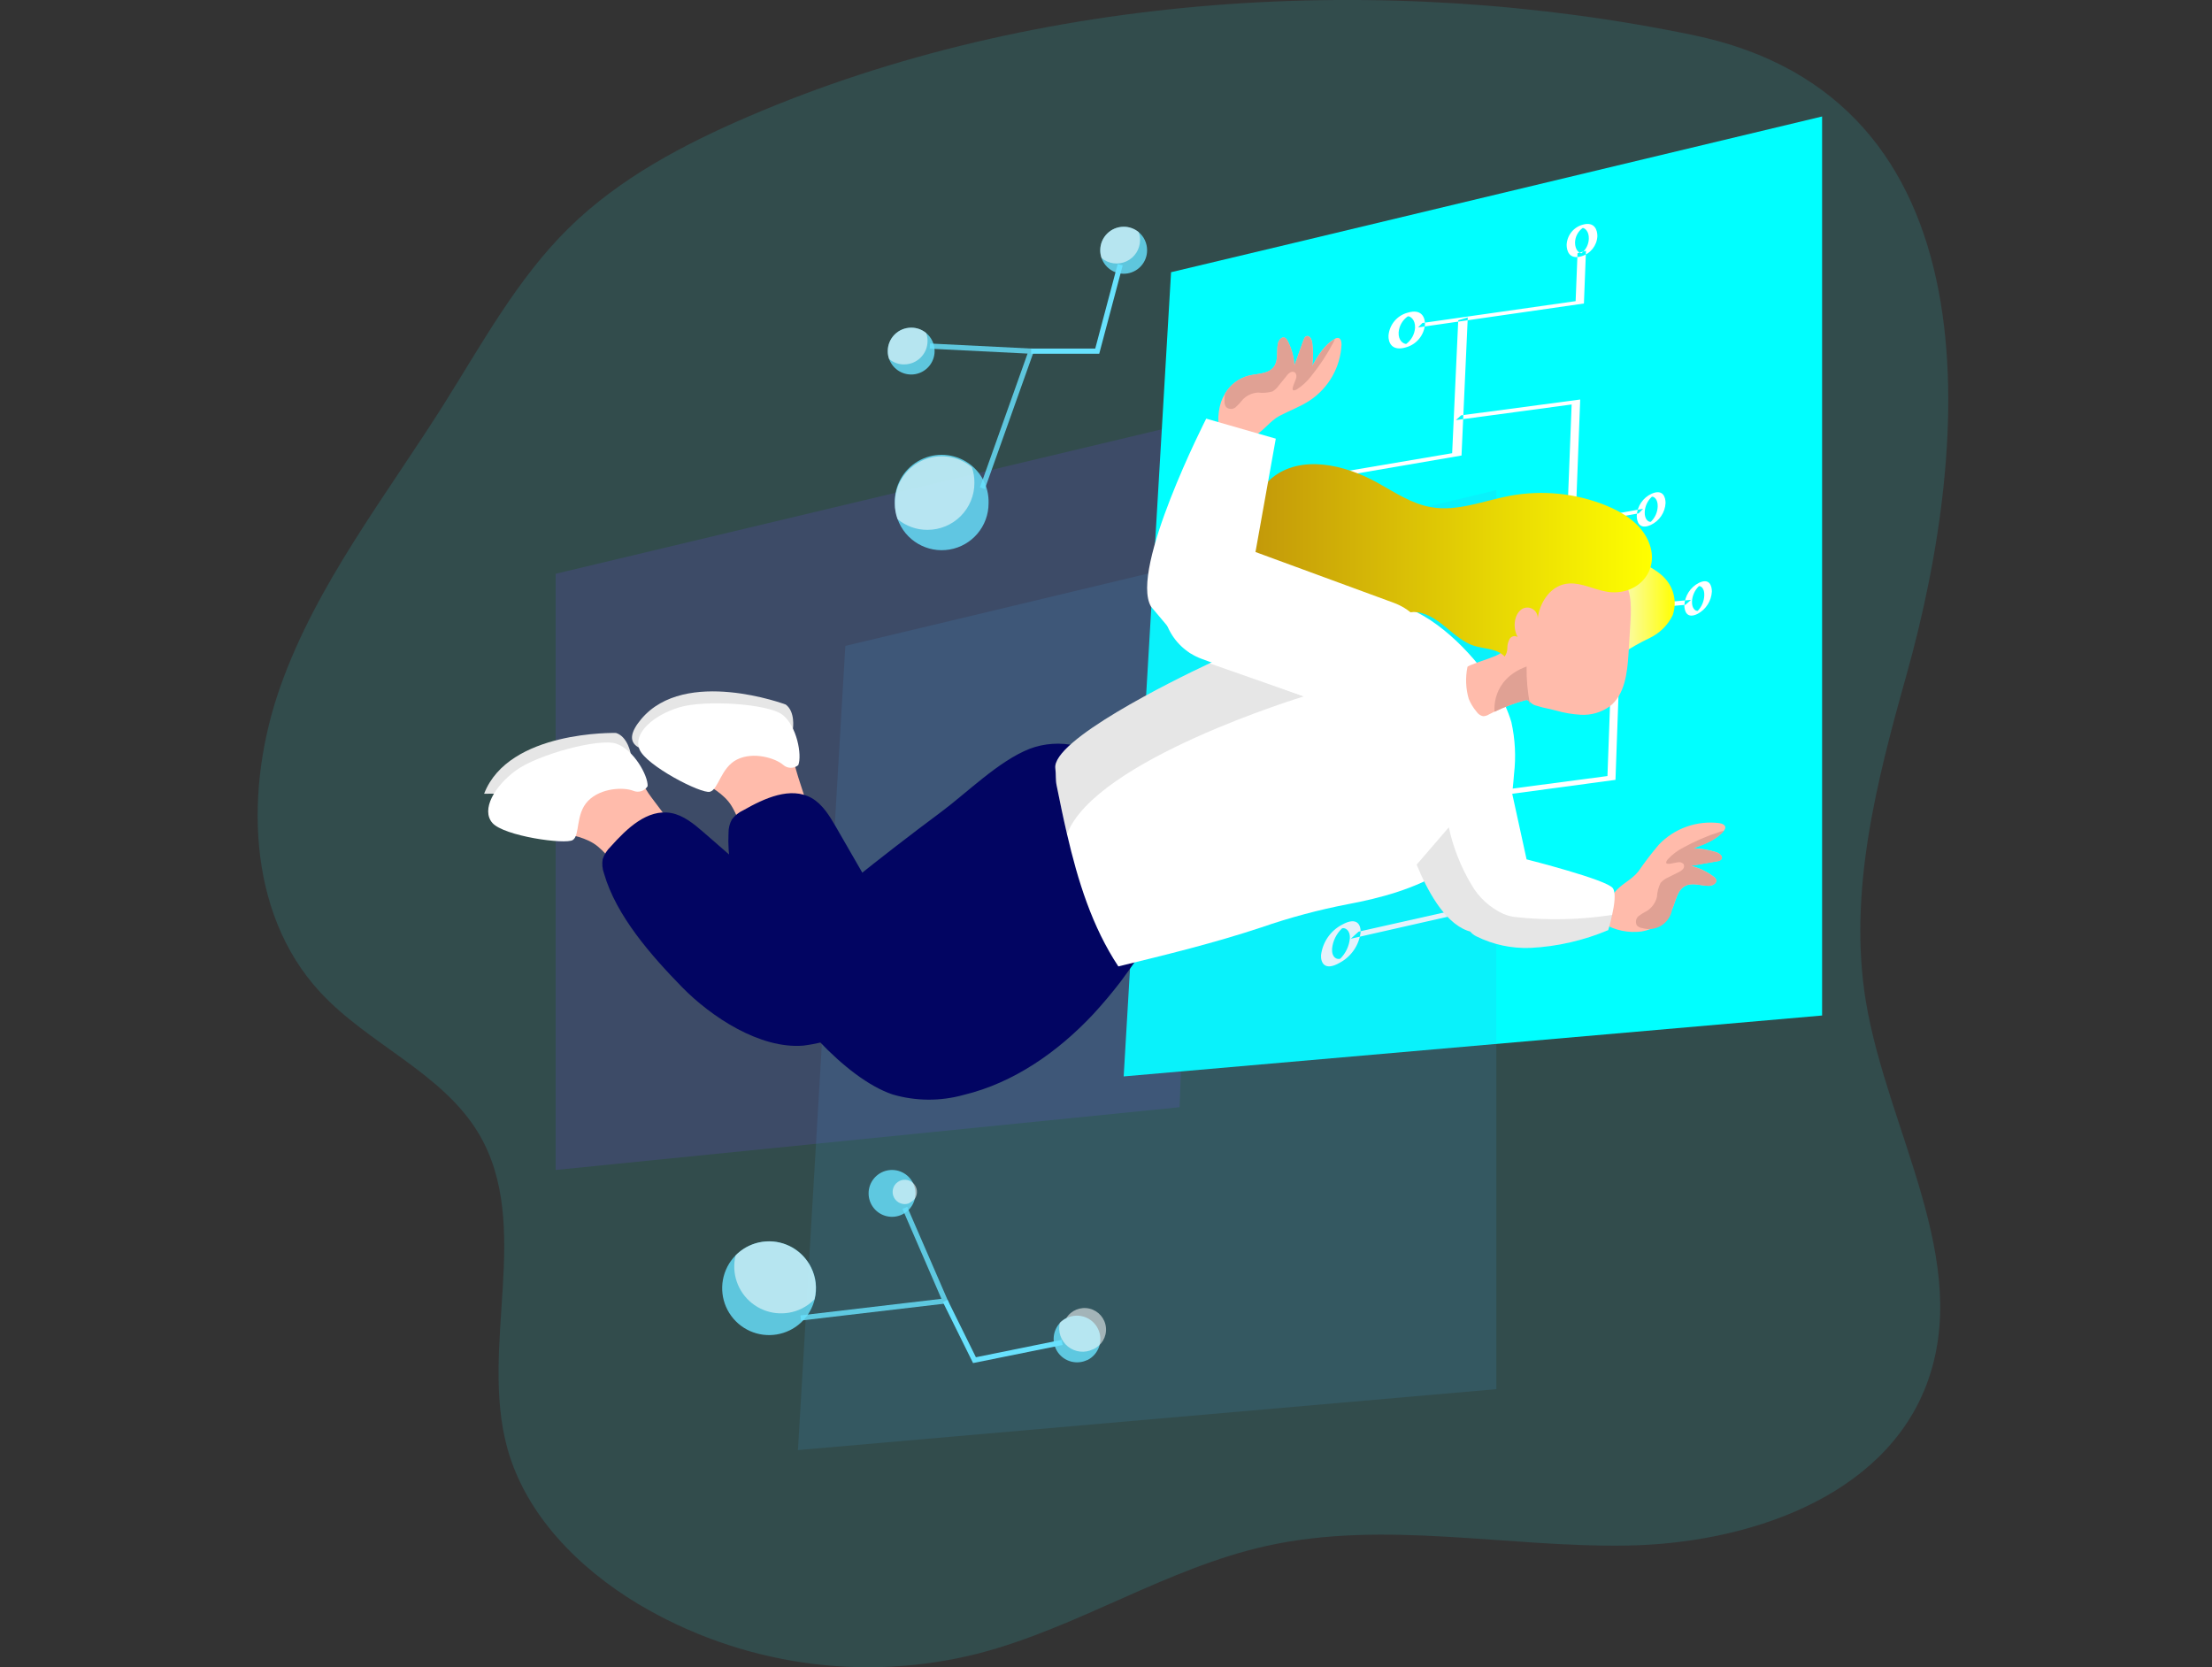 <svg xmlns="http://www.w3.org/2000/svg" xmlns:xlink="http://www.w3.org/1999/xlink" style="isolation:isolate" viewBox="0 0 406 306" width="406pt" height="306pt"><rect x="0" y="0" width="406" height="306" fill="#333333" stroke="none"/><defs><clipPath id="_clipPath_KEjY4NbBACDIJxiVEqF3HNMqMSkG2ywh"><rect width="406" height="306"/></clipPath></defs><g clip-path="url(#_clipPath_KEjY4NbBACDIJxiVEqF3HNMqMSkG2ywh)"><g><g><g opacity="0.18"><animateMotion dur="64s" repeatCount="indefinite" path="M 24 4 C 15 0 8 0 4 8 C 2 12 11 16 15 8 C 18 3 40 12 24 4">

</animateMotion><path xmlns="http://www.w3.org/2000/svg" d=" M 137.404 21.369 C 125.435 26.518 113.683 32.715 104.392 41.848 C 94.914 51.178 88.45 63.108 81.383 74.326 C 70.768 91.128 58.225 107.07 51.534 125.79 C 44.843 144.51 45.238 167.44 58.719 182.058 C 67.615 191.715 81.264 196.884 87.926 208.161 C 97.81 224.963 87.926 247.004 93.125 265.842 C 96.535 278.088 106.181 287.794 117.112 294.387 C 135.894 305.579 158.352 308.853 179.548 303.49 C 197.843 298.755 214.141 287.774 232.564 283.722 C 254.121 278.958 276.527 284.028 298.597 283.673 C 320.668 283.317 345.634 274.886 353.551 254.269 C 362.229 231.625 346.415 207.637 342.461 183.738 C 339.19 163.744 344.438 143.433 349.914 123.922 C 362.061 80.651 366.508 18.018 310.833 6.454 C 254.289 -5.278 190.469 -1.443 137.404 21.369 Z " fill="#2dbabe"/>

</g></g><g><g opacity="0.18"><path d=" M 101.99 105.311 L 221.406 76.846 L 216.503 203.219 L 101.99 214.734 L 101.99 105.311 L 101.99 105.311 Z " fill="#6d4ae1"/></g></g><g><animateMotion xmlns="http://www.w3.org/2000/svg" dur="14s" repeatCount="indefinite" path="M 0 0 C 0.5 -4.5 1 -9 3 -10 C 2 -7 -1 -3.5 0 0">

</animateMotion><path xmlns="http://www.w3.org/2000/svg" d=" M 237.457 44.595 L 334.436 21.378 L 334.436 186.387 L 206.244 197.566 L 214.942 49.962 L 237.457 44.595 L 237.457 44.595 Z " fill="cyan"/><path d=" M 296.512 143.136 L 297.283 121.52 L 239.443 128.291 L 241.588 88.183 L 268.254 83.606 L 269.401 58.255 L 267.651 58.788 L 266.535 83.181 L 239.631 87.738 L 237.368 129.516 L 295.761 122.548 L 295.039 142.434 L 269.075 145.864 L 268.146 166.778 L 249.357 170.998 L 247.933 172.293 L 269.856 167.322 L 270.765 146.605 L 296.512 143.136 L 296.512 143.136 Z  M 310.369 110.105 L 276.023 113.149 L 275.529 124.831 L 277.229 124.001 L 277.654 113.89 L 309.361 111.004 L 310.369 110.105 L 310.369 110.105 Z  M 301.582 93.381 L 289.188 95.605 L 290.038 73.327 L 268.175 76.233 L 267.226 77.103 L 288.467 74.237 L 287.597 96.613 L 300.762 94.222 L 301.582 93.381 L 301.582 93.381 Z  M 290.72 55.705 L 291.096 46.028 L 289.544 46.483 L 289.198 55.27 L 261.069 59.283 L 260.288 60.093 L 290.72 55.705 L 290.72 55.705 Z  M 249.732 171.117 C 249.792 169.842 249.149 168.152 246.312 169.723 C 244.193 170.842 242.757 172.929 242.468 175.308 C 242.399 176.602 243.061 178.362 245.957 176.672 C 248.039 175.539 249.445 173.47 249.732 171.117 Z  M 244.494 174.141 C 244.63 172.708 245.284 171.373 246.332 170.385 C 246.797 170.217 247.844 170.623 247.756 172.253 C 247.62 173.656 246.997 174.968 245.996 175.96 C 245.393 176.158 244.415 175.782 244.494 174.141 Z  M 314.204 108.573 C 314.204 107.525 313.769 106.023 311.792 106.991 C 310.252 107.799 309.25 109.357 309.153 111.093 C 309.153 112.151 309.608 113.673 311.614 112.655 C 313.129 111.838 314.11 110.291 314.204 108.573 L 314.204 108.573 Z  M 310.557 110.391 C 310.608 109.329 311.06 108.326 311.822 107.584 C 312.148 107.495 312.879 107.96 312.81 109.294 C 312.77 110.348 312.344 111.35 311.614 112.111 C 311.219 112.19 310.517 111.716 310.557 110.411 L 310.557 110.391 Z  M 305.704 92.324 C 305.704 91.266 305.249 89.715 303.174 90.604 C 301.565 91.328 300.499 92.894 300.416 94.656 C 300.416 95.734 300.871 97.305 302.976 96.356 C 304.563 95.622 305.613 94.07 305.704 92.324 Z  M 301.879 94.004 C 301.921 92.921 302.394 91.9 303.193 91.167 C 303.539 91.098 304.31 91.602 304.261 92.956 C 304.224 94.025 303.77 95.036 302.996 95.773 C 302.561 95.842 301.839 95.328 301.879 94.004 Z  M 293.191 43.34 C 293.191 42.263 292.717 40.622 290.512 41.235 C 288.821 41.691 287.621 43.191 287.547 44.941 C 287.547 46.028 288.032 47.699 290.265 47.037 C 291.931 46.557 293.107 45.071 293.191 43.34 Z  M 289.089 44.526 C 289.111 43.46 289.63 42.465 290.493 41.838 C 290.858 41.838 291.669 42.431 291.619 43.815 C 291.589 44.862 291.092 45.84 290.265 46.483 C 289.85 46.483 289.089 45.86 289.089 44.526 Z  M 261.543 59.559 C 261.593 58.383 261 56.594 258.381 57.385 C 256.434 57.897 255.02 59.579 254.852 61.585 C 254.793 62.781 255.406 64.551 258.064 63.75 C 259.985 63.217 261.372 61.546 261.543 59.559 L 261.543 59.559 Z  M 256.71 61.022 C 256.796 59.829 257.417 58.739 258.4 58.057 C 258.835 58.008 259.794 58.65 259.725 60.162 C 259.645 61.34 259.052 62.424 258.104 63.127 C 257.55 63.108 256.641 62.495 256.71 61.022 Z " fill-rule="evenodd" fill="rgb(255,255,255)"/></g><g><animateMotion xmlns="http://www.w3.org/2000/svg" dur="10s" repeatCount="indefinite" path="M 0 0 C -5 -4 3.333 -2 5 -3 C 9 -5 13 0 10 0 C 6 0 5 4 0 0">

</animateMotion><path xmlns="http://www.w3.org/2000/svg" d=" M 177.66 113.178 L 274.639 89.962 L 274.639 254.97 L 146.457 266.149 L 155.155 118.545 L 177.66 113.178 L 177.66 113.178 Z " fill="#429de0" fill-opacity="0.14"/></g><g><linearGradient id="_lgradient_0" x1="0" y1="0.5" x2="1" y2="0.5" gradientTransform="matrix(11.351,0,0,17.175,296.03,102.872)" gradientUnits="userSpaceOnUse"><stop offset="0%" stop-opacity="1" style="stop-color:lightgoldenrodyellow"/><stop offset="100%" stop-opacity="1" style="stop-color:yellow"/></linearGradient><path d=" M 305.635 106.201 C 307.289 108.024 307.816 110.605 307.008 112.931 C 306.119 114.747 304.642 116.21 302.818 117.083 C 301.007 117.946 299.26 118.937 297.589 120.048 C 297.095 118.071 298.4 115.995 298.39 113.92 C 298.39 112.062 297.401 110.381 296.64 108.672 C 296.071 107.532 295.894 106.236 296.136 104.985 C 297.362 100.547 303.915 104.165 305.635 106.201 Z " fill="url(#_lgradient_0)"/><path d=" M 146.24 141.733 C 145.627 139.519 144.975 137.226 143.482 135.486 C 141.93 133.829 139.91 132.684 137.69 132.205 C 132.894 130.988 127.812 131.672 123.507 134.112 C 122.904 134.386 122.415 134.861 122.124 135.456 C 121.992 135.931 122.009 136.435 122.173 136.899 C 122.875 139.43 125.138 141.199 127.342 142.563 C 129.546 143.927 132.027 145.093 133.697 147.109 C 136.831 150.905 137.947 162.706 145.607 158.97 C 152.002 155.837 147.554 146.467 146.24 141.733 Z " fill="rgb(255,187,171)"/><path d=" M 145.538 133.727 C 145.538 133.727 146.012 130.623 144.214 129.309 C 144.214 129.309 125.751 122.39 117.696 131.977 C 109.64 141.565 132.926 137.048 132.926 137.048 L 145.538 133.727 Z " fill="#e6e6e6"/><path d=" M 146.517 140.438 C 145.703 141.105 144.524 141.08 143.739 140.378 C 142.326 139.153 138.303 137.908 135.299 139.39 C 132.294 140.873 131.889 144.885 130.307 145.32 C 128.726 145.755 118.565 140.507 117.369 137.532 C 116.174 134.557 119.939 131.266 124.644 129.833 C 129.349 128.399 140.952 129.151 143.601 131.177 C 146.25 133.203 147.248 138.59 146.517 140.438 Z " fill="rgb(255,255,255)"/><path d=" M 205.651 180.21 C 204.079 182.256 202.419 184.233 200.66 186.14 C 194.176 193.059 186.071 198.752 176.85 200.966 C 172.587 202.15 168.079 202.12 163.833 200.877 C 155.007 197.912 144.303 185.448 140.458 177.314 C 137.038 170.069 133.282 161.026 133.717 152.891 C 133.7 152.017 133.915 151.154 134.34 150.391 C 134.895 149.662 135.622 149.081 136.455 148.701 C 140.319 146.506 145.103 144.302 148.978 146.477 C 150.954 147.613 152.249 149.719 153.406 151.725 Q 156.292 156.746 159.197 161.777 C 162.587 167.707 165.217 171.453 171.631 167.41 C 177.294 163.842 181.841 158.673 186.644 154.087 C 193.029 147.999 200.768 142.227 209.585 142.276 C 213.34 142.276 217.373 143.591 219.419 146.744 C 222.532 151.537 219.755 157.853 216.899 162.805 C 213.533 168.845 209.775 174.659 205.651 180.21 L 205.651 180.21 Z " fill="rgb(02,05,98)"/><path d=" M 119.03 145.607 C 117.867 143.623 116.285 141.916 114.394 140.606 C 112.383 139.547 110.099 139.123 107.842 139.39 C 102.91 139.803 98.328 142.104 95.052 145.815 C 94.567 146.265 94.261 146.876 94.192 147.534 C 94.217 148.027 94.393 148.499 94.696 148.888 C 96.189 151.043 98.877 151.992 101.437 152.545 C 103.997 153.099 106.685 153.415 108.919 154.779 C 113.119 157.349 118.022 168.142 124.041 162.113 C 129.072 157.072 121.817 149.659 119.03 145.607 Z " fill="rgb(255,187,171)"/><path d=" M 115.758 138.273 C 115.758 138.273 115.195 135.19 113.07 134.527 C 113.07 134.527 93.362 133.994 88.855 145.686 C 88.855 145.686 104.886 145.528 104.886 145.528 L 115.758 138.273 Z " fill="#e6e6e6"/><path d=" M 118.872 144.292 C 118.32 145.191 117.195 145.552 116.223 145.142 C 114.493 144.451 110.293 144.579 107.94 146.991 C 105.588 149.402 106.497 153.297 105.133 154.176 C 103.769 155.056 92.462 153.455 90.367 151.033 C 88.272 148.612 90.753 144.273 94.736 141.377 C 98.719 138.481 109.927 135.447 113.09 136.484 C 116.253 137.522 118.961 142.316 118.872 144.292 Z " fill="rgb(255,255,255)"/><path d=" M 199.978 166.768 C 193.79 171.581 187.198 178.016 179.894 180.773 C 171.414 183.976 162.973 187.247 154.384 190.173 C 152.156 191.028 149.833 191.612 147.465 191.912 C 139.489 192.574 130.495 186.615 125.168 181.159 C 119.574 175.426 113.08 168.092 110.846 160.255 C 110.551 159.435 110.472 158.553 110.619 157.695 C 110.912 156.825 111.41 156.038 112.072 155.402 C 115.037 152.081 118.812 148.424 123.191 149.224 C 125.464 149.649 127.332 151.201 129.121 152.743 L 137.868 160.363 C 141.12 163.19 144.965 166.215 149.235 165.622 C 151.962 165.236 154.236 163.427 156.381 161.668 Q 164.347 155.273 172.531 149.185 C 177.472 145.528 183.284 139.667 188.997 137.433 C 194.146 135.456 201.46 136.445 203.822 141.95 C 205.858 146.744 204.425 152.941 203.15 157.764 C 202.567 159.701 201.678 165.444 199.978 166.768 Z " fill="rgb(02, 05, 98)"/><path d=" M 275.944 167.717 C 274.343 169.98 272.317 171.552 269.856 170.959 C 269.645 170.922 269.44 170.863 269.243 170.781 C 265.022 169.199 261.889 163.279 260.011 158.653 C 259.228 156.735 258.552 154.775 257.985 152.783 L 273.621 127.688 L 280.194 157.715 C 280.194 157.715 278.771 163.763 275.944 167.717 Z " fill="rgb(255,255,255)"/><path d=" M 247.34 165.967 C 241.975 167.003 236.69 168.42 231.526 170.208 C 222.908 173.074 214.072 175.228 205.265 177.373 C 200.442 170.079 197.833 161.668 195.846 153.099 C 195.154 150.134 194.532 147.099 193.929 144.115 C 193.721 143.126 193.84 142.059 193.701 141.031 C 193.01 135.931 215.04 125.009 222.008 121.748 Q 231.951 117.083 242.231 113.218 C 247.172 111.36 252.687 109.62 257.689 111.36 C 264.36 113.683 270.933 120.66 274.59 126.492 C 275.822 128.362 276.771 130.403 277.407 132.551 C 278.102 135.677 278.266 138.898 277.891 142.078 C 277.585 145.815 277.387 149.116 274.926 151.883 C 272.02 154.985 268.693 157.663 265.042 159.84 C 259.656 163.131 253.508 164.811 247.34 165.967 Z " fill="rgb(255,255,255)"/><g opacity="0.1"><path d=" M 195.846 153.099 C 195.154 150.134 194.532 147.099 193.929 144.115 C 193.721 143.126 193.84 142.059 193.701 141.031 C 193.01 135.931 215.04 125.009 222.008 121.748 L 239.315 127.816 C 239.315 127.816 200.996 139.42 195.846 153.099 Z " fill="rgb(2,2,2)" style="&#10;"/></g><path d=" M 305.635 106.201 C 307.289 108.024 307.816 110.605 307.008 112.931 C 306.119 114.747 304.642 116.21 302.818 117.083 C 301.007 117.946 299.26 118.937 297.589 120.048 C 297.095 118.071 298.4 115.995 298.39 113.92 C 298.39 112.062 297.401 110.381 296.64 108.672 C 296.071 107.532 295.894 106.236 296.136 104.985 C 297.362 100.547 303.915 104.165 305.635 106.201 Z " fill="none"/><path d=" M 285.59 130.416 L 284.602 130.169 C 283.622 129.987 282.655 129.742 281.706 129.437 C 280.965 129.131 280.935 128.854 280.392 128.518 C 280.236 128.459 280.063 128.459 279.907 128.518 C 277.97 129.055 276.085 129.763 274.274 130.633 L 273.285 131.127 C 272.964 131.335 272.59 131.448 272.208 131.453 C 271.715 131.346 271.285 131.047 271.012 130.623 C 270.413 129.92 269.929 129.126 269.579 128.271 C 269.025 126.369 268.944 124.36 269.342 122.42 C 269.342 122.143 272.959 120.997 273.394 120.809 C 274.382 120.384 275.736 120.077 276.023 119.069 C 276.31 118.061 275.361 116.015 275.203 114.948 C 274.921 113.633 275.003 112.266 275.44 110.994 C 276.221 109.017 278.128 107.831 279.937 106.784 C 281.574 105.772 283.313 104.937 285.126 104.293 C 288.308 103.274 291.735 103.316 294.891 104.412 C 295.69 104.667 296.439 105.058 297.105 105.568 C 299.437 107.476 299.457 110.965 299.269 113.969 L 298.904 120.008 C 298.676 123.537 298.232 127.52 295.425 129.674 C 293.88 130.769 292.007 131.303 290.117 131.187 C 288.584 131.099 287.066 130.84 285.59 130.416 L 285.59 130.416 Z " fill="rgb(255,187,171)"/><linearGradient id="_lgradient_1" x1="0" y1="0.5" x2="1" y2="0.5" gradientTransform="matrix(86.39,0,0,36.693,216.814,85.193)" gradientUnits="userSpaceOnUse"><stop offset="0%" stop-opacity="1" style="stop-color:darkgoldenrod"/><stop offset="100%" stop-opacity="1" style="stop-color: yellow;"/></linearGradient><path d=" M 294.772 108.573 C 292.539 108.177 290.344 106.981 288.061 107.09 C 284.711 107.238 282.596 110.49 282.24 113.534 C 282.283 112.811 281.913 112.125 281.285 111.765 C 280.656 111.404 279.877 111.431 279.275 111.834 C 277.772 112.902 277.703 115.462 278.563 116.915 C 278.322 116.765 278.031 116.717 277.755 116.782 C 277.479 116.847 277.239 117.019 277.09 117.26 C 276.81 117.762 276.664 118.327 276.665 118.901 C 276.678 119.474 276.505 120.036 276.171 120.502 C 274.797 119.02 272.465 119.128 270.537 118.526 C 268.61 117.923 266.871 116.331 265.2 114.977 C 263.53 113.623 261.612 112.328 259.468 112.328 C 257.982 112.42 256.536 112.845 255.237 113.574 C 251.605 115.318 248.138 117.389 244.879 119.761 C 243.544 120.942 241.877 121.684 240.106 121.886 C 238.095 121.829 236.109 121.428 234.235 120.7 C 230.486 119.337 226.982 117.378 223.857 114.898 C 221.567 113.309 219.623 111.271 218.144 108.909 C 216.659 106.507 216.402 103.544 217.452 100.923 C 219.498 96.534 225.25 95.556 228.917 92.403 C 230.558 90.98 231.783 89.102 233.464 87.718 C 238.751 83.409 246.718 85.247 252.697 88.528 C 255.929 90.308 259.072 92.482 262.71 93.095 C 267.533 93.925 272.317 91.899 277.13 90.999 C 283.046 89.904 289.151 90.515 294.733 92.759 C 297.836 94.014 300.89 95.931 302.373 98.936 C 305.051 104.392 300.871 109.255 295.375 108.672 L 294.772 108.573 Z " fill="url(#_lgradient_1)"/><path d=" M 280.826 129.408 C 280.767 129.22 280.708 129.052 280.649 128.874 C 280.621 128.733 280.544 128.607 280.431 128.518 C 280.275 128.459 280.103 128.459 279.947 128.518 C 278.013 129.053 276.13 129.761 274.323 130.633 L 274.323 130.633 C 274.323 130.633 273.552 124.762 280.194 122.331 C 280.161 124.693 280.376 127.051 280.836 129.368 C 280.836 129.368 280.836 129.388 280.826 129.408 Z " fill="rgb(224,161,148)"/><path d=" M 313.611 162.587 C 312.178 162.587 310.646 161.915 309.351 162.587 C 307.829 163.328 307.601 165.345 306.91 166.887 C 306.116 168.565 304.697 169.867 302.956 170.514 C 302.415 170.719 301.856 170.872 301.286 170.969 C 298.866 171.274 296.414 170.763 294.318 169.516 C 294.318 169.516 296.018 164.248 296.344 163.803 C 297.461 162.31 299.497 161.5 300.712 159.938 C 301.889 158.227 303.152 156.578 304.498 154.997 C 307.36 152.019 311.459 150.565 315.558 151.073 C 316.062 151.142 316.685 151.389 316.675 151.903 C 316.647 152.111 316.553 152.305 316.408 152.456 L 316.408 152.456 C 315.024 154.137 312.869 154.937 310.814 155.678 C 312.227 155.731 313.626 155.973 314.975 156.4 C 315.568 156.578 316.289 157.141 315.963 157.675 C 315.765 157.903 315.484 158.042 315.182 158.06 L 310.329 158.91 C 311.843 159.277 313.266 159.95 314.51 160.887 C 314.73 161.024 314.9 161.229 314.994 161.47 C 315.153 162.152 314.293 162.587 313.611 162.587 Z " fill="rgb(255,187,171)"/><path d=" M 313.611 162.587 C 312.178 162.587 310.646 161.915 309.351 162.587 C 307.829 163.328 307.601 165.345 306.91 166.887 C 306.72 168.115 306.006 169.201 304.954 169.863 C 303.901 170.525 302.614 170.697 301.424 170.336 C 301.047 170.299 300.696 170.127 300.436 169.852 C 300.117 169.28 300.25 168.562 300.752 168.142 C 301.254 167.764 301.79 167.433 302.353 167.153 C 303.243 166.561 303.875 165.653 304.122 164.613 C 304.172 163.725 304.397 162.855 304.785 162.053 C 305.152 161.627 305.612 161.289 306.129 161.065 L 308.106 160.077 C 308.408 159.941 308.68 159.746 308.906 159.503 C 309.132 159.246 309.172 158.874 309.005 158.574 C 308.745 158.317 308.378 158.2 308.017 158.258 C 307.256 158.317 305.051 159.138 306.089 157.744 C 306.911 156.852 307.885 156.112 308.965 155.56 C 311.101 154.385 313.345 153.418 315.667 152.674 C 315.918 152.589 316.176 152.526 316.437 152.486 L 316.437 152.486 C 315.054 154.166 312.899 154.967 310.843 155.708 C 312.256 155.76 313.656 156.003 315.004 156.43 C 315.597 156.608 316.319 157.171 315.993 157.705 C 315.795 157.933 315.513 158.071 315.212 158.09 L 310.359 158.94 C 311.873 159.307 313.296 159.979 314.54 160.917 C 314.76 161.054 314.93 161.259 315.024 161.5 C 315.153 162.152 314.293 162.587 313.611 162.587 Z " fill="rgb(224,161,148)"/><path d=" M 234.541 63.108 C 234.274 64.521 234.679 66.152 233.819 67.308 C 232.831 68.682 230.795 68.544 229.154 68.959 C 227.339 69.442 225.789 70.626 224.845 72.25 C 224.545 72.744 224.296 73.267 224.104 73.812 C 223.38 76.139 223.446 78.641 224.292 80.928 C 224.292 80.928 229.777 80.187 230.281 79.94 C 231.951 79.099 233.108 77.241 234.857 76.322 C 236.607 75.403 238.692 74.642 240.432 73.485 C 243.87 71.185 246.021 67.397 246.233 63.266 C 246.233 62.752 246.125 62.09 245.611 62.02 C 245.401 62.009 245.194 62.064 245.018 62.178 L 245.018 62.178 C 243.12 63.236 241.944 65.213 240.857 67.12 C 241.044 65.72 241.044 64.301 240.857 62.9 C 240.778 62.277 240.362 61.467 239.769 61.694 C 239.493 61.803 239.364 62.119 239.256 62.396 L 237.585 67.061 C 237.49 65.499 237.069 63.974 236.35 62.584 C 236.25 62.342 236.077 62.138 235.856 62.001 C 235.253 61.694 234.66 62.455 234.541 63.108 Z " fill="rgb(255,187,171)"/><path d=" M 234.541 63.108 C 234.274 64.521 234.679 66.152 233.819 67.308 C 232.831 68.682 230.795 68.544 229.154 68.959 C 227.339 69.442 225.789 70.626 224.845 72.25 C 224.761 72.746 224.731 73.25 224.756 73.752 C 224.745 74.108 224.857 74.457 225.072 74.741 C 225.572 75.161 226.302 75.161 226.802 74.741 C 227.275 74.32 227.706 73.853 228.087 73.347 C 228.827 72.573 229.834 72.11 230.904 72.052 C 231.788 72.163 232.685 72.096 233.543 71.855 C 234.024 71.566 234.436 71.175 234.749 70.708 L 236.112 69.038 C 236.296 68.757 236.539 68.521 236.824 68.346 C 237.113 68.166 237.485 68.194 237.743 68.415 C 237.964 68.726 238.012 69.128 237.872 69.483 C 237.684 70.214 236.478 72.28 238.04 71.459 C 239.048 70.812 239.934 69.992 240.659 69.038 C 242.196 67.145 243.543 65.105 244.682 62.949 C 244.814 62.72 244.923 62.479 245.008 62.228 L 245.008 62.228 C 243.11 63.285 241.934 65.262 240.847 67.17 C 241.035 65.769 241.035 64.35 240.847 62.949 C 240.768 62.327 240.353 61.516 239.76 61.744 C 239.483 61.852 239.354 62.169 239.246 62.445 L 237.585 67.061 C 237.49 65.499 237.069 63.974 236.35 62.584 C 236.25 62.342 236.077 62.138 235.856 62.001 C 235.253 61.694 234.66 62.455 234.541 63.108 Z " fill="rgb(224,161,148)"/><path d=" M 295.178 170.712 C 290.674 172.612 285.875 173.715 280.994 173.973 C 277.51 174.126 274.043 173.387 270.923 171.828 C 270.514 171.619 270.151 171.33 269.856 170.978 C 269.341 170.401 269.026 169.673 268.956 168.903 C 268.643 166.667 269.037 164.39 270.083 162.39 C 272.989 157.27 280.224 157.734 280.224 157.734 C 280.224 157.734 295.049 161.48 296.037 163.032 C 296.631 163.882 296.304 166.086 295.899 167.924 C 295.583 169.437 295.178 170.712 295.178 170.712 Z " fill="rgb(255,255,255)"/><path d=" M 294.772 108.573 C 292.539 108.177 290.344 106.981 288.061 107.09 C 284.711 107.238 282.596 110.49 282.24 113.534 C 282.283 112.811 281.913 112.125 281.285 111.765 C 280.656 111.404 279.877 111.431 279.275 111.834 C 277.772 112.902 277.703 115.462 278.563 116.915 C 278.322 116.765 278.031 116.717 277.755 116.782 C 277.479 116.847 277.239 117.019 277.09 117.26 C 276.81 117.762 276.664 118.327 276.665 118.901 C 276.678 119.474 276.505 120.036 276.171 120.502 C 274.797 119.02 272.465 119.128 270.537 118.526 C 268.61 117.923 266.871 116.331 265.2 114.977 C 263.53 113.623 261.612 112.328 259.468 112.328 C 257.982 112.42 256.536 112.845 255.237 113.574 C 251.605 115.318 248.138 117.389 244.879 119.761 C 243.544 120.942 241.877 121.684 240.106 121.886 C 238.095 121.829 236.109 121.428 234.235 120.7 C 230.486 119.337 226.982 117.378 223.857 114.898 C 221.567 113.309 219.623 111.271 218.144 108.909 C 216.659 106.507 216.402 103.544 217.452 100.923 C 219.498 96.534 225.25 95.556 228.917 92.403 C 230.558 90.98 231.783 89.102 233.464 87.718 C 238.751 83.409 246.718 85.247 252.697 88.528 C 255.929 90.308 259.072 92.482 262.71 93.095 C 267.533 93.925 272.317 91.899 277.13 90.999 C 283.046 89.904 289.151 90.515 294.733 92.759 C 297.836 94.014 300.89 95.931 302.373 98.936 C 305.051 104.392 300.871 109.255 295.375 108.672 L 294.772 108.573 Z " fill="none"/><path d=" M 262.287 124.636 L 262.287 124.636 C 260.212 130.287 253.939 133.189 248.289 131.114 L 220.558 120.927 C 214.908 118.851 212.005 112.579 214.081 106.929 L 214.081 106.929 C 216.157 101.278 222.429 98.376 228.08 100.451 L 255.81 110.638 C 261.461 112.713 264.363 118.986 262.287 124.636 Z " fill="rgb(255,255,255)"/><path d=" M 229.787 104.945 L 234.165 80.513 L 221.396 76.836 C 221.396 76.836 207.252 104.51 211.265 111.34 C 211.265 111.34 218.46 119.88 218.46 119.88 C 218.46 119.88 229.006 118.862 229.787 104.945 Z " fill="rgb(255,255,255)"/><g opacity="0.1"><path d=" M 295.178 170.712 C 290.674 172.612 285.875 173.715 280.994 173.973 C 277.51 174.126 274.043 173.387 270.923 171.828 C 270.514 171.619 270.151 171.33 269.856 170.978 C 269.645 170.942 269.44 170.883 269.243 170.801 C 265.022 169.219 261.889 163.299 260.011 158.673 L 260.09 158.614 L 265.922 151.844 C 266.723 155.563 268.129 159.125 270.083 162.39 C 271.429 164.741 273.479 166.611 275.944 167.737 C 276.619 168.024 277.331 168.217 278.059 168.31 C 284.007 168.964 290.015 168.835 295.929 167.924 C 295.583 169.437 295.178 170.712 295.178 170.712 Z " fill="rgb(2,2,2)"/></g><animateMotion dur="14s" repeatCount="indefinite" path="M 0 0 C 0.5 -4.5 1 -9 3 -10 C 5 -11 7 -4 4 -6 A 1 1 0 0 0 0 0">

</animateMotion></g><g xmlns="http://www.w3.org/2000/svg"><animateMotion xmlns="http://www.w3.org/2000/svg" dur="7s" repeatCount="indefinite" path="M 0 0 C 0.5 -4.5 1 -9 3 -10 C 2 -7 -1 -3.5 0 0">

</animateMotion><g opacity="0.82"><path d=" M 181.446 92.373 C 181.451 96.568 178.43 100.154 174.295 100.861 C 170.161 101.567 166.12 99.188 164.732 95.23 C 164.402 94.314 164.235 93.347 164.238 92.373 C 164.132 89.23 165.748 86.279 168.454 84.675 C 171.159 83.072 174.524 83.072 177.23 84.675 C 179.936 86.279 181.552 89.23 181.446 92.373 L 181.446 92.373 Z " fill="rgb(104,225,253)"/></g><g opacity="0.55"><path d=" M 178.846 88.637 C 178.849 90.919 177.944 93.109 176.331 94.724 C 174.718 96.339 172.53 97.246 170.247 97.246 C 168.232 97.265 166.277 96.564 164.732 95.269 C 164.402 94.353 164.235 93.386 164.238 92.413 C 164.216 89.054 166.149 85.99 169.189 84.563 C 172.23 83.136 175.822 83.608 178.392 85.771 C 178.704 86.694 178.857 87.663 178.846 88.637 L 178.846 88.637 Z " fill="rgb(255,255,255)"/></g><g opacity="0.82"><path d=" M 171.542 64.442 C 171.54 66.535 170.032 68.322 167.97 68.676 C 165.907 69.03 163.89 67.847 163.19 65.875 C 163.022 65.416 162.938 64.931 162.943 64.442 C 162.943 62.067 164.868 60.142 167.243 60.142 C 168.25 60.132 169.229 60.483 170 61.131 C 170.982 61.95 171.547 63.164 171.542 64.442 Z " fill="rgb(104,225,253)"/></g><g opacity="0.55"><path d=" M 170.247 62.584 C 170.247 64.958 168.322 66.883 165.948 66.883 C 164.94 66.893 163.962 66.543 163.19 65.895 C 163.022 65.436 162.938 64.95 162.943 64.462 C 162.938 63.318 163.389 62.219 164.196 61.409 C 165.002 60.598 166.099 60.142 167.243 60.142 C 168.25 60.132 169.229 60.483 170 61.131 C 170.166 61.597 170.25 62.089 170.247 62.584 Z " fill="rgb(255,255,255)"/></g><g opacity="0.82"><path d=" M 210.543 45.93 C 210.551 48.031 209.037 49.83 206.965 50.183 C 204.893 50.536 202.87 49.339 202.182 47.353 C 202.022 46.895 201.942 46.414 201.944 45.93 C 201.944 43.554 203.868 41.626 206.244 41.62 C 207.251 41.612 208.229 41.962 209.001 42.609 C 209.984 43.431 210.549 44.649 210.543 45.93 Z " fill="rgb(104,225,253)"/></g><g opacity="0.55"><path d=" M 209.249 44.062 C 209.249 45.734 208.28 47.254 206.764 47.96 C 205.249 48.666 203.461 48.429 202.182 47.353 C 202.022 46.895 201.942 46.414 201.944 45.93 C 201.944 43.554 203.868 41.626 206.244 41.62 C 207.251 41.612 208.229 41.962 209.001 42.609 C 209.167 43.075 209.251 43.567 209.249 44.062 L 209.249 44.062 Z " fill="rgb(255,255,255)"/></g><g opacity="0.82"><path d=" M 180.754 89.774 L 179.864 89.448 L 188.601 64.897 L 170.643 63.997 L 170.692 63.048 L 189.926 64.007 L 180.754 89.774 L 180.754 89.774 Z " fill="rgb(104,225,253)"/></g><path d=" M 201.757 64.926 L 189.264 64.926 L 189.264 63.977 L 201.025 63.977 L 205.147 48.46 L 206.066 48.707 L 201.757 64.926 L 201.757 64.926 Z " fill="rgb(104,225,253)"/></g><g xmlns="http://www.w3.org/2000/svg"><animateMotion xmlns="http://www.w3.org/2000/svg" dur="3.5s" repeatCount="indefinite" path="M 0 0 C 0.5 -4.5 1 -9 3 -10 C 2 -7 -1 -3.5 0 0">

</animateMotion><g opacity="0.82"><path d=" M 144.985 244.148 C 141.864 245.695 138.118 245.21 135.496 242.918 C 132.873 240.626 131.889 236.979 133.004 233.679 C 134.119 230.379 137.113 228.077 140.589 227.845 C 144.064 227.614 147.336 229.5 148.879 232.623 C 149.782 234.428 150.014 236.495 149.531 238.455 C 148.933 240.932 147.268 243.016 144.985 244.148 L 144.985 244.148 Z " fill="rgb(104,225,253)"/></g><g opacity="0.55"><path d=" M 147.179 240.165 C 144.185 241.645 140.604 241.257 137.996 239.17 C 135.388 237.083 134.225 233.675 135.012 230.429 C 136.958 228.439 139.748 227.516 142.497 227.952 C 145.246 228.388 147.614 230.129 148.849 232.623 C 149.753 234.428 149.984 236.495 149.501 238.455 C 148.831 239.154 148.046 239.732 147.179 240.165 L 147.179 240.165 Z " fill="rgb(255,255,255)"/></g><g opacity="0.82"><path d=" M 165.632 222.888 C 163.826 223.781 161.641 223.301 160.377 221.732 C 159.113 220.162 159.108 217.926 160.366 216.351 C 161.623 214.777 163.805 214.287 165.615 215.173 C 167.425 216.058 168.377 218.082 167.905 220.041 C 167.606 221.28 166.774 222.323 165.632 222.888 Z " fill="rgb(104,225,253)"/></g><g opacity="0.55"><path d=" M 166.729 220.901 C 165.686 221.223 164.564 220.744 164.074 219.769 C 163.585 218.793 163.871 217.607 164.752 216.963 C 165.633 216.319 166.85 216.406 167.631 217.168 C 168.412 217.931 168.528 219.145 167.905 220.041 C 167.563 220.39 167.165 220.681 166.729 220.901 Z " fill="rgb(255,255,255)"/></g><g opacity="0.82"><path d=" M 199.523 249.633 C 197.649 250.517 195.412 249.938 194.201 248.258 C 192.99 246.577 193.15 244.271 194.581 242.774 C 194.926 242.431 195.323 242.144 195.757 241.924 C 197.886 240.87 200.466 241.742 201.519 243.871 C 202.573 246 201.701 248.58 199.572 249.633 L 199.523 249.633 Z " fill="rgb(104,225,253)"/></g><g opacity="0.55"><path d=" M 200.62 247.647 C 199.122 248.391 197.328 248.198 196.021 247.152 C 194.715 246.107 194.134 244.399 194.532 242.774 C 194.877 242.431 195.274 242.144 195.708 241.924 C 196.611 240.488 198.329 239.789 199.978 240.185 C 201.627 240.582 202.84 241.986 202.992 243.675 C 203.144 245.364 202.201 246.962 200.65 247.647 L 200.62 247.647 Z " fill="rgb(255,255,255)"/></g><g opacity="0.82"><path d=" M 147.021 242.369 L 146.912 241.43 L 172.797 238.385 L 165.642 221.88 L 166.511 221.504 L 174.181 239.176 L 147.021 242.369 L 147.021 242.369 Z " fill="rgb(104,225,253)"/></g><path d=" M 178.599 250.177 L 173.064 238.988 L 173.914 238.563 L 179.123 249.109 L 194.858 245.917 L 195.046 246.856 L 178.599 250.177 L 178.599 250.177 Z " fill="rgb(104,225,253)"/></g></g></g></svg>